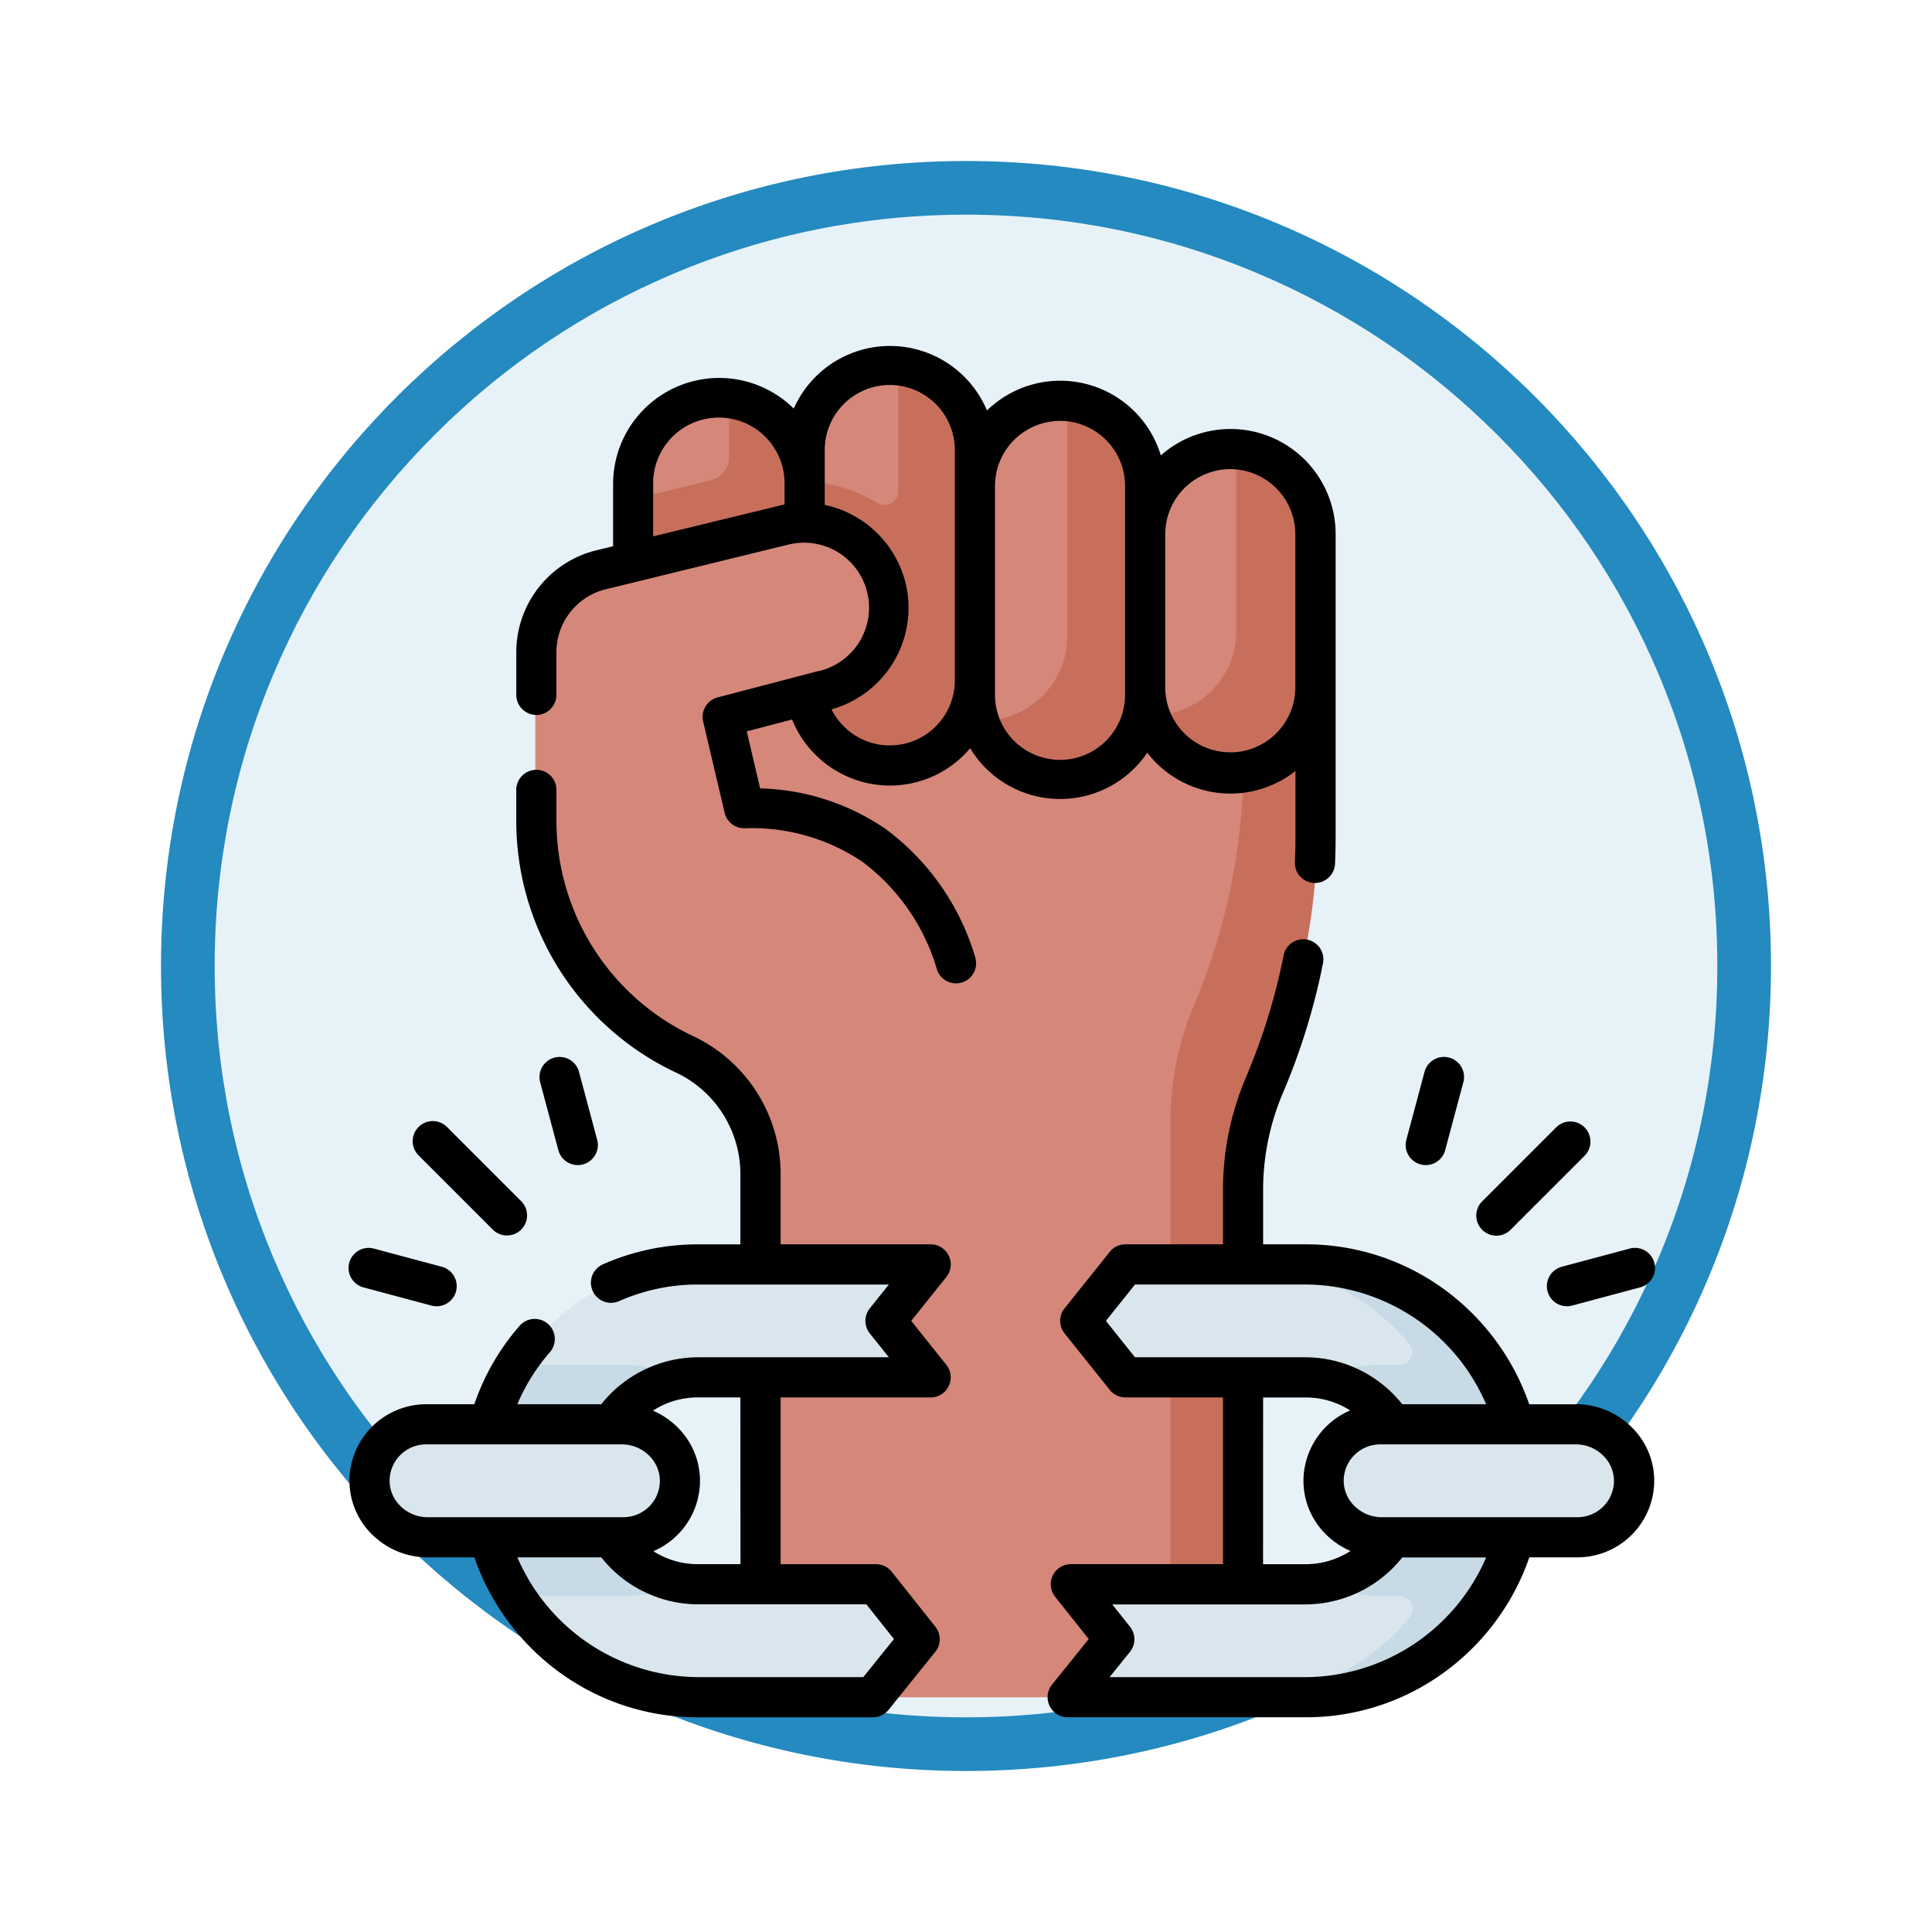 <svg xmlns="http://www.w3.org/2000/svg" xmlns:xlink="http://www.w3.org/1999/xlink" width="108" height="108" viewBox="0 0 108 108">
  <defs>
    <filter id="Path_904820" x="0" y="0" width="108" height="108" filterUnits="userSpaceOnUse">
      <feOffset dy="3" input="SourceAlpha"/>
      <feGaussianBlur stdDeviation="3" result="blur"/>
      <feFlood flood-opacity="0.161"/>
      <feComposite operator="in" in2="blur"/>
      <feComposite in="SourceGraphic"/>
    </filter>
  </defs>
  <g id="Group_1222203" data-name="Group 1222203" transform="translate(-616.5 -2164)">
    <g id="Group_1222082" data-name="Group 1222082" transform="translate(-0.5 36)">
      <g id="Group_1220657" data-name="Group 1220657" transform="translate(626 2134)">
        <g id="Group_1219944" data-name="Group 1219944" transform="translate(0 0)">
          <g id="Group_1209015" data-name="Group 1209015">
            <g id="Group_1207774" data-name="Group 1207774">
              <g id="Group_1206630" data-name="Group 1206630">
                <g id="Group_1185091" data-name="Group 1185091">
                  <g id="Group_1179560" data-name="Group 1179560">
                    <g id="Group_1173787" data-name="Group 1173787">
                      <g id="Group_1171910" data-name="Group 1171910">
                        <g id="Group_1167341" data-name="Group 1167341">
                          <g id="Group_1166792" data-name="Group 1166792">
                            <g transform="matrix(1, 0, 0, 1, -9, -6)" filter="url(#Path_904820)">
                              <g id="Path_904820-2" data-name="Path 904820" transform="translate(9 6)" fill="#e7f2f8">
                                <path d="M 45 88.5 C 39.127 88.5 33.43 87.35 28.068 85.082 C 22.889 82.891 18.236 79.755 14.241 75.759 C 10.245 71.764 7.109 67.112 4.918 61.932 C 2.65 56.57 1.5 50.873 1.5 45 C 1.5 39.127 2.65 33.43 4.918 28.068 C 7.109 22.889 10.245 18.236 14.241 14.241 C 18.236 10.245 22.889 7.109 28.068 4.918 C 33.43 2.65 39.127 1.5 45 1.5 C 50.873 1.5 56.57 2.65 61.932 4.918 C 67.111 7.109 71.764 10.245 75.759 14.241 C 79.755 18.236 82.891 22.889 85.082 28.068 C 87.35 33.43 88.5 39.127 88.5 45 C 88.5 50.873 87.35 56.57 85.082 61.932 C 82.891 67.112 79.755 71.764 75.759 75.759 C 71.764 79.755 67.111 82.891 61.932 85.082 C 56.57 87.35 50.873 88.5 45 88.5 Z" stroke="none"/>
                                <path d="M 45 3 C 39.329 3 33.829 4.11 28.653 6.299 C 23.652 8.415 19.16 11.443 15.302 15.302 C 11.443 19.16 8.415 23.652 6.299 28.653 C 4.11 33.829 3 39.329 3 45 C 3 50.671 4.11 56.171 6.299 61.347 C 8.415 66.348 11.443 70.84 15.302 74.699 C 19.16 78.557 23.652 81.585 28.653 83.701 C 33.829 85.89 39.329 87 45 87 C 50.671 87 56.171 85.89 61.347 83.701 C 66.348 81.585 70.84 78.557 74.698 74.699 C 78.557 70.84 81.585 66.348 83.701 61.347 C 85.89 56.171 87 50.671 87 45 C 87 39.329 85.89 33.829 83.701 28.653 C 81.585 23.652 78.557 19.16 74.698 15.302 C 70.84 11.443 66.348 8.415 61.347 6.299 C 56.171 4.11 50.671 3 45 3 M 45 0 C 69.853 0 90 20.147 90 45 C 90 69.853 69.853 90 45 90 C 20.147 90 0 69.853 0 45 C 0 20.147 20.147 0 45 0 Z" stroke="none" fill="#248abf"/>
                              </g>
                            </g>
                          </g>
                        </g>
                      </g>
                    </g>
                  </g>
                </g>
              </g>
            </g>
          </g>
        </g>
      </g>
      <g id="libertad_1_" data-name="libertad (1)" transform="translate(624.346 2147.335)">
        <g id="Group_1222080" data-name="Group 1222080" transform="translate(13.399 1.123)">
          <g id="Group_1222077" data-name="Group 1222077" transform="translate(9.173)">
            <path id="Path_1173807" data-name="Path 1173807" d="M120.793,26a4.723,4.723,0,0,1,4.731-4.715q.138,0,.275.008c2.4.819,4.044,2.31,4.044,4.822l.071,7.856c0,2.6-1.712,4.8-4.325,4.8-2.023,0-3.354-1.183-4.49-2.563a4.691,4.691,0,0,1-.3-1.668l1.328-5.547-1.328-2.415V26Z" transform="translate(-114.957 -19.219)" fill="#d5877a"/>
            <path id="Path_1173808" data-name="Path 1173808" d="M130.246,26.038l1.782,2.452-1.782,6.088a4.727,4.727,0,0,1-8.066,3.335,4.81,4.81,0,0,1-1.384-3.335v-7.96l4.013-.979a1.3,1.3,0,0,0,.991-1.262V21.33a4.717,4.717,0,0,1,4.446,4.708Z" transform="translate(-114.959 -19.259)" fill="#c86f5c"/>
            <path id="Path_1173809" data-name="Path 1173809" d="M166.358,76.154l.064,10.716c-.15,4.312-2.842,12.56-2.9,12.7a16.078,16.078,0,0,0-.856,5.966v27.244a1.125,1.125,0,0,1-1.125,1.125l-7.228.955H142.643l-5.066-.891a1.125,1.125,0,0,1-1.125-1.125V105.9a8.8,8.8,0,0,0-2.128-5.8,6.74,6.74,0,0,0-2.163-1.693l-.824-21.6,17.628-7.036Z" transform="translate(-123.922 -60.439)" fill="#d5877a"/>
            <path id="Path_1173810" data-name="Path 1173810" d="M324.179,131.554c.053-.137.105-.268.158-.39a35.121,35.121,0,0,0,2.8-12.543l-.064-10.716-4.113-1.557.051,8.521a35.116,35.116,0,0,1-2.8,12.543c-.053.122-.105.253-.158.39a16.67,16.67,0,0,0-1.11,6.044v28.116h4.126V137.6A16.674,16.674,0,0,1,324.179,131.554Z" transform="translate(-283.436 -91.548)" fill="#c86f5c"/>
            <g id="Group_1222075" data-name="Group 1222075" transform="translate(32.577 4.603)">
              <path id="Path_1173811" data-name="Path 1173811" d="M300.99,42.958a4.723,4.723,0,0,1,4.731-4.715q.138,0,.275.008c2.4.819,4.044,2.31,4.044,4.822l.071,7.856c0,2.6-1.712,4.8-4.325,4.8-2.023,0-3.354-1.183-4.49-2.563a4.691,4.691,0,0,1-.3-1.669l-1.612-4.267Z" transform="translate(-299.378 -38.243)" fill="#d5877a"/>
              <path id="Path_1173812" data-name="Path 1173812" d="M321.323,43v8.54a4.728,4.728,0,0,1-9.146,1.669,4.713,4.713,0,0,0,4.7-4.715v-10.2A4.717,4.717,0,0,1,321.323,43Z" transform="translate(-310.261 -38.282)" fill="#c86f5c"/>
            </g>
            <g id="Group_1222076" data-name="Group 1222076" transform="translate(23.439 1.931)">
              <path id="Path_1173813" data-name="Path 1173813" d="M239.651,25.109a4.723,4.723,0,0,1,4.731-4.715q.138,0,.275.008c2.4.819,4.044,2.31,4.044,4.822l.071,10.826c0,2.6-1.712,4.8-4.325,4.8-2.023,0-3.354-1.183-4.49-2.563a4.691,4.691,0,0,1-.3-1.669l-1.3-5.246Z" transform="translate(-238.353 -20.394)" fill="#d5877a"/>
              <path id="Path_1173814" data-name="Path 1173814" d="M258.207,25.148v11.51a4.728,4.728,0,0,1-9.146,1.669,4.713,4.713,0,0,0,4.7-4.715V20.44a4.717,4.717,0,0,1,4.445,4.708Z" transform="translate(-247.458 -20.433)" fill="#c86f5c"/>
            </g>
            <path id="Path_1173815" data-name="Path 1173815" d="M183.909,12.215A4.723,4.723,0,0,1,188.64,7.5q.138,0,.275.008c2.4.819,4.044,2.31,4.044,4.822l.071,12.014c0,2.6-1.712,4.8-4.325,4.8-2.291-.169-4.765-1.608-4.794-4.232l1.04-7.981-1.04-2.968v-1.75Z" transform="translate(-168.622 -7.5)" fill="#d5877a"/>
            <path id="Path_1173816" data-name="Path 1173816" d="M193.358,12.257v12.7a4.726,4.726,0,0,1-9.452,0V14.007a8.248,8.248,0,0,1,3.836,1.189.767.767,0,0,0,1.17-.65v-7a4.717,4.717,0,0,1,4.446,4.708Z" transform="translate(-168.619 -7.542)" fill="#c86f5c"/>
            <path id="Path_1173817" data-name="Path 1173817" d="M92.217,95.513a6.74,6.74,0,0,0-2.163-1.693,14.231,14.231,0,0,1-8.231-12.882l-.008-9.485h0a4.72,4.72,0,0,1,3.727-4.5l10.11-2.467a4.716,4.716,0,1,1,2,9.217l-5.481,1.43Z" transform="translate(-81.815 -55.859)" fill="#d5877a"/>
          </g>
          <g id="Group_1222079" data-name="Group 1222079" transform="translate(0 50.179)">
            <path id="Path_1173818" data-name="Path 1173818" d="M295.533,342.866l-1.835-.252h-7.844a.3.3,0,0,0-.234.113l-2.291,2.863a.3.3,0,0,0,0,.375l2.289,2.863a.3.3,0,0,0,.234.113h9.68a6.417,6.417,0,0,1,1.2.121c3.755-.018,5.449,2.765,5.514,5.533.067,2.851-2.382,5.883-5.454,5.818a5.509,5.509,0,0,1-1.153.115H283.273a.3.3,0,0,0-.235.487l1.905,2.4a.3.3,0,0,1,0,.375l-2.074,2.577a.3.3,0,0,0,.234.488h10.257l2.457-.241c4.309,0,7.384-2.307,9.534-5.7a11,11,0,0,0,1.732-6.294,11.914,11.914,0,0,0-1.895-6.344A10.9,10.9,0,0,0,295.533,342.866Z" transform="translate(-243.533 -342.614)" fill="#dae6ed"/>
            <path id="Path_1173819" data-name="Path 1173819" d="M360.205,354.618a12.129,12.129,0,0,1-12.119,12.239h-3.45a12.1,12.1,0,0,0,9.408-4.488.716.716,0,0,0-.553-1.169h-1.139a6.607,6.607,0,0,1-3.114-.784,5.784,5.784,0,0,0-.06-11.351,6.415,6.415,0,0,1,3.086-.791h1.191A.716.716,0,0,0,354,347.1a12.342,12.342,0,0,0-9.523-4.484h3.45a12.339,12.339,0,0,1,10.379,5.657A11.913,11.913,0,0,1,360.205,354.618Z" transform="translate(-295.978 -342.616)" fill="#c7dae5"/>
            <path id="Path_1173820" data-name="Path 1173820" d="M93.334,342.613H81.243a12.337,12.337,0,0,0-10.378,5.657c-1.179,1.836-.546,4.007-.569,6.344-.023,2.419-.661,4.679.543,6.583a12.122,12.122,0,0,0,10.249,5.657h9.493a.3.3,0,0,0,.234-.112l2.377-2.953a.3.3,0,0,0,0-.375l-2.2-2.773a.3.3,0,0,0-.235-.114H81.2a6.407,6.407,0,0,1-1.2-.121c-3.277.3-5.709-2.764-5.776-5.53a5.874,5.874,0,0,1,5.715-5.821,5.507,5.507,0,0,1,1.153-.115H93.333a.3.3,0,0,0,.234-.487l-1.989-2.488a.3.3,0,0,1,0-.375l1.99-2.488a.3.3,0,0,0-.234-.487Z" transform="translate(-62.687 -342.613)" fill="#dae6ed"/>
            <path id="Path_1173821" data-name="Path 1173821" d="M73.532,392.531a6.42,6.42,0,0,1-3.087.791H64.374a12.056,12.056,0,0,1-1.871-6.582,11.894,11.894,0,0,1,1.9-6.344h5.957a6.607,6.607,0,0,1,3.114.784,5.783,5.783,0,0,0,.062,11.351Z" transform="translate(-56.222 -374.738)" fill="#c7dae5"/>
            <g id="Group_1222078" data-name="Group 1222078" transform="translate(0 8.957)">
              <path id="Path_1173822" data-name="Path 1173822" d="M34.78,408.76H23.808a3.219,3.219,0,0,1-3.243-3.4,3.163,3.163,0,0,1,3.155-2.928H34.691a3.219,3.219,0,0,1,3.243,3.4A3.164,3.164,0,0,1,34.78,408.76Z" transform="translate(-20.557 -402.434)" fill="#dae6ed"/>
              <path id="Path_1173823" data-name="Path 1173823" d="M389.557,408.76H378.585a3.219,3.219,0,0,1-3.243-3.4,3.163,3.163,0,0,1,3.155-2.928h10.971a3.219,3.219,0,0,1,3.243,3.4A3.163,3.163,0,0,1,389.557,408.76Z" transform="translate(-322.211 -402.434)" fill="#dae6ed"/>
            </g>
          </g>
        </g>
        <g id="Group_1222081" data-name="Group 1222081" transform="translate(12.139 0)">
          <path id="Path_1173824" data-name="Path 1173824" d="M95.6,24.578a5.87,5.87,0,0,0,4.488-2.086,5.878,5.878,0,0,0,9.9.25,5.868,5.868,0,0,0,8.285,1.021v3.617c0,.5-.011,1-.032,1.472a1.123,1.123,0,0,0,1.072,1.172h.051a1.123,1.123,0,0,0,1.121-1.073c.023-.509.034-1.037.034-1.571V19.145s0,0,0-.006V10.527a5.877,5.877,0,0,0-9.771-4.406,5.876,5.876,0,0,0-9.72-2.51,5.88,5.88,0,0,0-10.8-.105,5.931,5.931,0,0,0-10.1,4.174V11.2l-.789.193a5.873,5.873,0,0,0-4.622,5.642l0,2.474a1.123,1.123,0,0,0,1.123,1.122h0A1.123,1.123,0,0,0,76.959,19.5l0-2.391a3.63,3.63,0,0,1,2.867-3.53c.015,0,10.163-2.487,10.183-2.491a3.636,3.636,0,1,1,1.48,7.119l-5.513,1.443A1.123,1.123,0,0,0,85.164,21l1.2,5.1a1.131,1.131,0,0,0,1.1.866,11.067,11.067,0,0,1,6.592,1.867,11.579,11.579,0,0,1,4.187,6.062,1.123,1.123,0,0,0,2.133-.7,13.764,13.764,0,0,0-5.028-7.2,12.968,12.968,0,0,0-7-2.258L87.6,21.549l2.534-.663a5.907,5.907,0,0,0,5.46,3.692ZM114.629,6.891a3.64,3.64,0,0,1,3.636,3.635v8.619a3.636,3.636,0,0,1-7.271,0V10.527A3.64,3.64,0,0,1,114.629,6.891Zm-9.517-2.7a3.64,3.64,0,0,1,3.636,3.635V19.445a3.636,3.636,0,1,1-7.271,0V7.83a3.64,3.64,0,0,1,3.636-3.636ZM82.368,10.648V7.68a3.673,3.673,0,0,1,7.346,0V8.862ZM96.511,13.4A5.922,5.922,0,0,0,91.96,8.889V5.882a3.636,3.636,0,1,1,7.271,0V18.7a3.636,3.636,0,0,1-6.892,1.617A5.89,5.89,0,0,0,96.511,13.4Z" transform="translate(-65.341 0)"/>
          <path id="Path_1173825" data-name="Path 1173825" d="M45.958,185.456a1.123,1.123,0,0,0-1.012-.636H36.56v-3.943a8.528,8.528,0,0,0-4.9-7.7l-.033-.015a13.3,13.3,0,0,1-7.6-11.971v-1.774a1.123,1.123,0,0,0-1.123-1.122h0a1.123,1.123,0,0,0-1.122,1.124V161.2a15.549,15.549,0,0,0,8.926,14.018l.031.014a6.274,6.274,0,0,1,3.571,5.647v3.943H31.945a13.1,13.1,0,0,0-5.321,1.118,1.123,1.123,0,1,0,.907,2.055,10.867,10.867,0,0,1,4.415-.927H42.609L41.544,188.4a1.123,1.123,0,0,0,0,1.4l1.066,1.334H31.945a6.94,6.94,0,0,0-5.412,2.626H21.841a10.874,10.874,0,0,1,1.82-2.909,1.123,1.123,0,0,0-1.694-1.475,13.085,13.085,0,0,0-2.529,4.383h-2.7a4.3,4.3,0,0,0-4.269,3.964,4.194,4.194,0,0,0,1.131,3.191,4.418,4.418,0,0,0,3.226,1.406h2.614a13.359,13.359,0,0,0,4.54,6.264,13.091,13.091,0,0,0,7.967,2.677h9.773a1.123,1.123,0,0,0,.875-.419l2.613-3.246a1.123,1.123,0,0,0,0-1.4l-2.436-3.068a1.123,1.123,0,0,0-.88-.425H36.56V193.38h8.384a1.123,1.123,0,0,0,.877-1.824L43.859,189.1l1.964-2.455A1.123,1.123,0,0,0,45.958,185.456Zm-30.715,13.93a1.971,1.971,0,0,1-.536-1.5,2.041,2.041,0,0,1,2.029-1.882H27.687a2.165,2.165,0,0,1,1.581.689,1.971,1.971,0,0,1,.536,1.5,2.041,2.041,0,0,1-2.029,1.882H16.824a2.165,2.165,0,0,1-1.581-.689Zm27.651,7.5-1.713,2.128H31.945a11.054,11.054,0,0,1-10.1-6.694h4.689a6.941,6.941,0,0,0,5.412,2.626h9.408Zm-8.58-4.186H31.945a4.619,4.619,0,0,1-2.5-.725,4.294,4.294,0,0,0,2.595-3.619,4.194,4.194,0,0,0-1.131-3.191,4.405,4.405,0,0,0-1.488-1.047,4.619,4.619,0,0,1,2.52-.74h2.369Z" transform="translate(-12.407 -134.597)"/>
          <path id="Path_1173826" data-name="Path 1173826" d="M302.623,247.794h-2.614a13.354,13.354,0,0,0-4.54-6.264,13.093,13.093,0,0,0-7.967-2.676h-2.369v-3.031a13.824,13.824,0,0,1,1.109-5.435l.019-.046a36.764,36.764,0,0,0,2.209-7.149,1.123,1.123,0,1,0-2.2-.441,34.539,34.539,0,0,1-2.077,6.719l-.019.046a16.048,16.048,0,0,0-1.284,6.306v3.031h-5.453a1.123,1.123,0,0,0-.877.421l-2.526,3.156a1.123,1.123,0,0,0,0,1.4l2.525,3.158a1.123,1.123,0,0,0,.877.422h5.455v9.321h-8.505a1.123,1.123,0,0,0-.88,1.821l1.878,2.365-2.05,2.547a1.123,1.123,0,0,0,.875,1.827h13.3a13.092,13.092,0,0,0,7.967-2.676,13.359,13.359,0,0,0,4.54-6.264h2.7a4.3,4.3,0,0,0,4.269-3.964,4.194,4.194,0,0,0-1.131-3.191,4.419,4.419,0,0,0-3.227-1.406Zm-26.278-4.661,1.628-2.034H287.5a11.052,11.052,0,0,1,10.1,6.694h-4.689a6.941,6.941,0,0,0-5.412-2.626h-9.53Zm8.787,4.281H287.5a4.618,4.618,0,0,1,2.5.725,4.3,4.3,0,0,0-2.6,3.619,4.194,4.194,0,0,0,1.131,3.191,4.4,4.4,0,0,0,1.488,1.046,4.618,4.618,0,0,1-2.52.74h-2.369Zm2.369,15.635H276.55l1.142-1.419a1.123,1.123,0,0,0,0-1.4l-.99-1.247H287.5a6.94,6.94,0,0,0,5.412-2.626H297.6A11.054,11.054,0,0,1,287.5,263.049Zm17.239-10.823a2.041,2.041,0,0,1-2.029,1.882H291.76a2.165,2.165,0,0,1-1.581-.689,1.971,1.971,0,0,1-.536-1.5,2.041,2.041,0,0,1,2.029-1.882h10.951a2.165,2.165,0,0,1,1.581.689A1.971,1.971,0,0,1,304.74,252.226Z" transform="translate(-234.009 -188.63)"/>
          <path id="Path_1173827" data-name="Path 1173827" d="M434.269,295.878a1.119,1.119,0,0,0,.794-.329l4.148-4.148a1.123,1.123,0,0,0-1.588-1.588l-4.148,4.148a1.123,1.123,0,0,0,.794,1.917Z" transform="translate(-370.106 -246.138)"/>
          <path id="Path_1173828" data-name="Path 1173828" d="M407.622,271.473a1.122,1.122,0,0,0,1.375-.794l1.017-3.8a1.123,1.123,0,1,0-2.17-.581l-1.017,3.8A1.123,1.123,0,0,0,407.622,271.473Z" transform="translate(-347.696 -225.718)"/>
          <path id="Path_1173829" data-name="Path 1173829" d="M459.539,339.174a1.122,1.122,0,0,0,1.375.794l3.8-1.017a1.123,1.123,0,1,0-.581-2.17l-3.8,1.017A1.123,1.123,0,0,0,459.539,339.174Z" transform="translate(-392.514 -286.321)"/>
          <path id="Path_1173830" data-name="Path 1173830" d="M40.631,295.549a1.123,1.123,0,0,0,1.588-1.588l-4.148-4.148a1.123,1.123,0,1,0-1.588,1.588Z" transform="translate(-32.558 -246.138)"/>
          <path id="Path_1173831" data-name="Path 1173831" d="M85.554,271.512A1.124,1.124,0,0,0,86.64,270.1l-1.017-3.8a1.123,1.123,0,1,0-2.17.581l1.017,3.8A1.123,1.123,0,0,0,85.554,271.512Z" transform="translate(-72.742 -225.718)"/>
          <path id="Path_1173832" data-name="Path 1173832" d="M12.971,338.952l3.8,1.017a1.123,1.123,0,0,0,.581-2.17l-3.8-1.017a1.123,1.123,0,1,0-.581,2.17Z" transform="translate(-12.139 -286.321)"/>
        </g>
      </g>
    </g>
  </g>
</svg>
